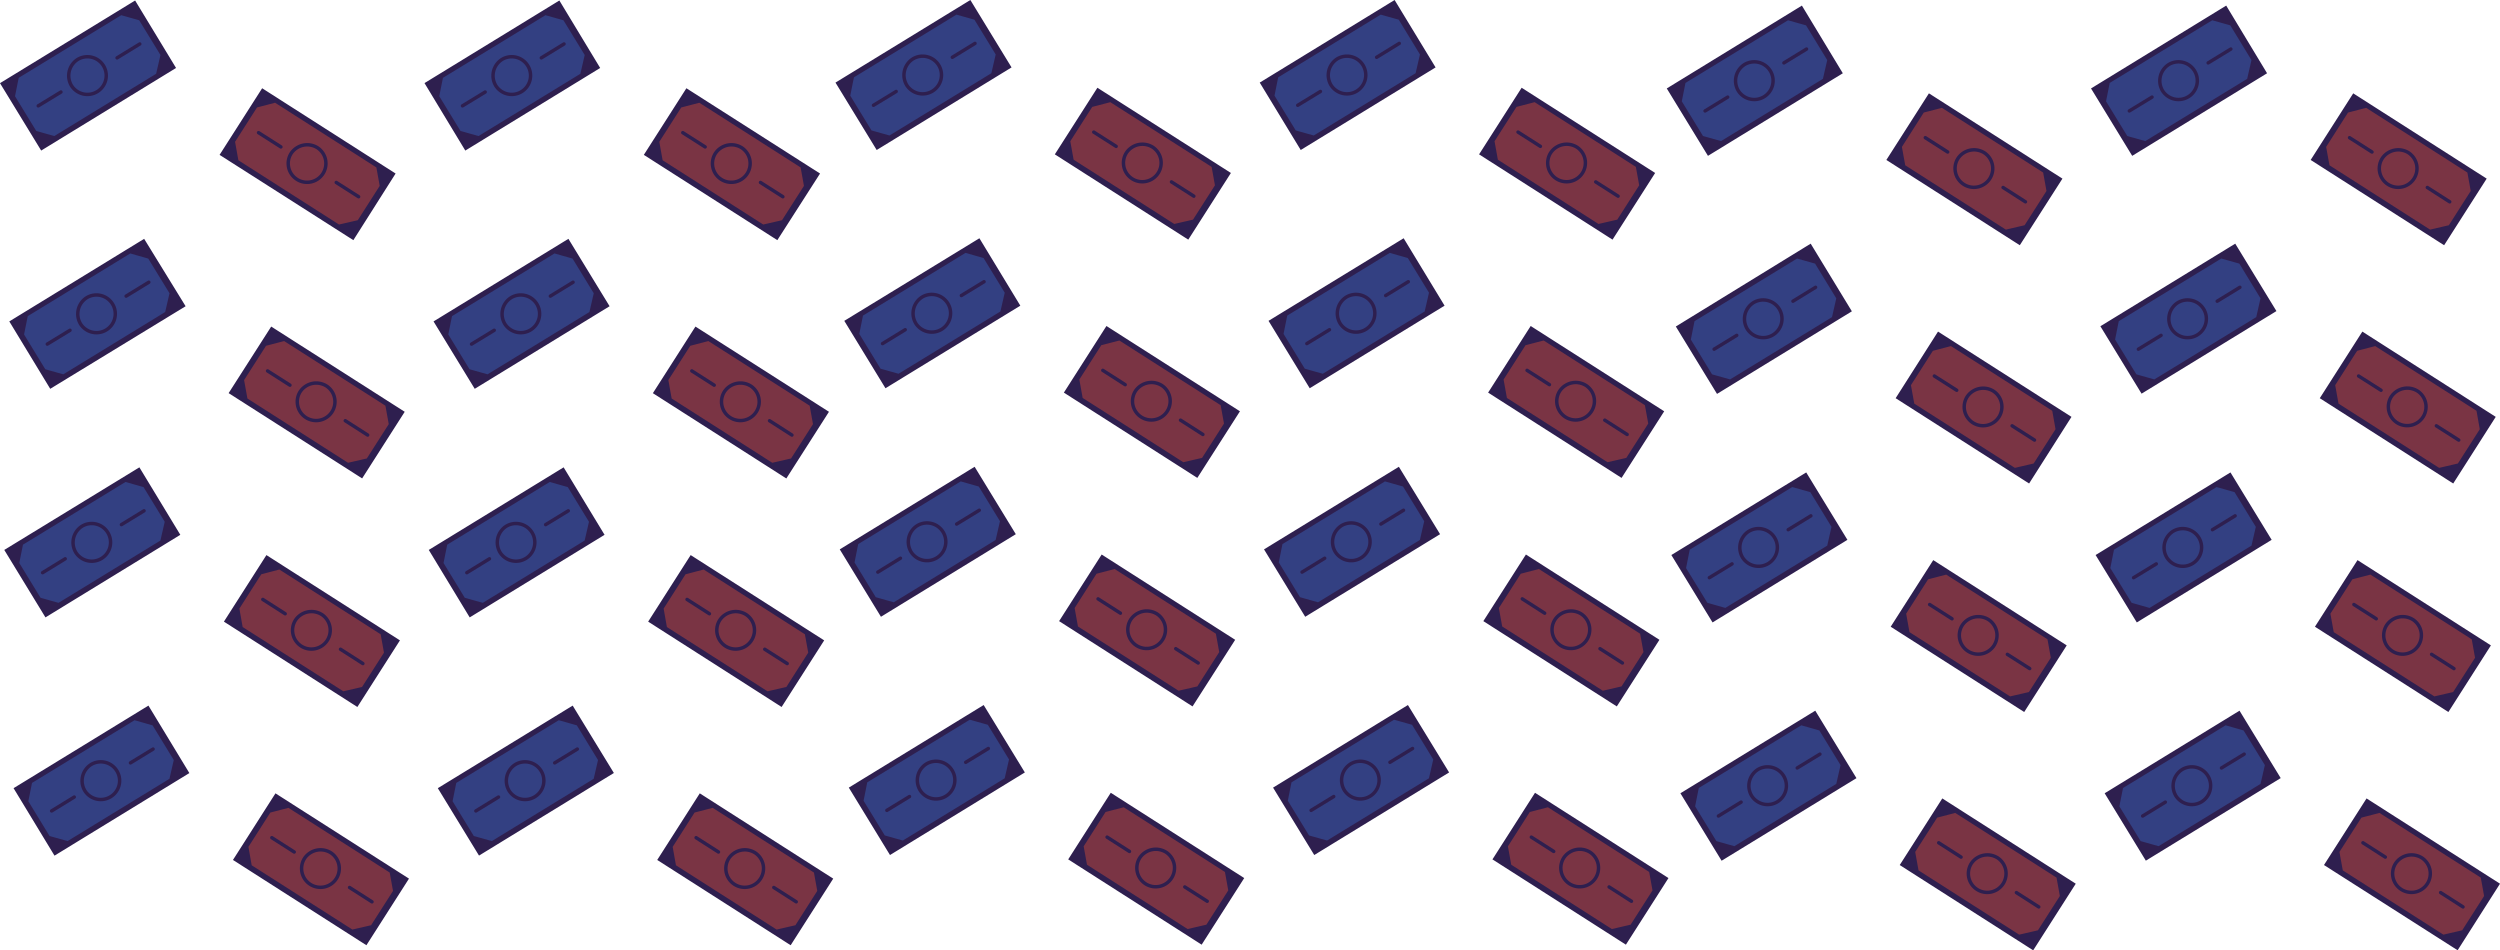 <svg id="Camada_1" data-name="Camada 1" xmlns="http://www.w3.org/2000/svg" viewBox="0 0 216.407 82.262"><title>Ativo 13</title><g id="Camada_2" data-name="Camada 2"><g id="fundo"><path d="M11.556,0.159L0.116,7.157l3.409,5.579L14.944,5.743ZM4.629,11.85L2.949,11.377,1.051,8.266,1.394,6.554l8.988-5.492,1.68,0.473L13.959,4.645,13.557,6.391Z" transform="translate(0.09 0.091)" style="fill:#2e1f4f;stroke:#2e1f4f;stroke-miterlimit:10;stroke-width:0.3px"/><polygon points="12.147 1.626 10.472 1.153 1.484 6.644 1.141 8.357 3.039 11.462 4.719 11.94 13.647 6.481 14.05 4.736 12.147 1.626" style="fill:#334082;stroke:#2e1f4f;stroke-miterlimit:10;stroke-width:0.3px"/><path d="M6.646,5.047a1.631,1.631,0,1,1-.544,2.284A1.669,1.669,0,0,1,6.646,5.047Z" transform="translate(0.09 0.091)" style="fill:none;stroke:#2e1f4f;stroke-linecap:round;stroke-linejoin:round;stroke-width:0.3px"/><line x1="5.274" y1="7.966" x2="3.311" y2="9.162" style="fill:none;stroke:#2e1f4f;stroke-linecap:round;stroke-linejoin:round;stroke-width:0.3px"/><line x1="12.098" y1="3.806" x2="10.135" y2="5.008" style="fill:none;stroke:#2e1f4f;stroke-linecap:round;stroke-linejoin:round;stroke-width:0.3px"/><path d="M33.947,14.976L22.648,7.755,19.125,13.269,30.451,20.49ZM20.408,13.889L20.12,12.154l1.963-3.067L23.768,8.647,32.626,14.313,32.936,16.031l-1.941,3.067L29.249,19.5Z" transform="translate(0.09 0.091)" style="fill:#2e1f4f;stroke:#2e1f4f;stroke-miterlimit:10;stroke-width:0.3px"/><polygon points="33.026 16.122 32.716 14.403 23.837 8.732 22.151 9.173 20.189 12.245 20.498 13.963 29.318 19.596 31.063 19.194 33.026 16.122" style="fill:#7a3444;stroke:#2e1f4f;stroke-miterlimit:10;stroke-width:0.3px"/><path d="M27.406,12.709a1.631,1.631,0,1,1-2.305.495A1.669,1.669,0,0,1,27.406,12.709Z" transform="translate(0.09 0.091)" style="fill:none;stroke:#2e1f4f;stroke-linecap:round;stroke-linejoin:round;stroke-width:0.3px"/><line x1="24.315" y1="12.718" x2="22.38" y2="11.484" style="fill:none;stroke:#2e1f4f;stroke-linecap:round;stroke-linejoin:round;stroke-width:0.3px"/><line x1="31.042" y1="17.03" x2="29.106" y2="15.795" style="fill:none;stroke:#2e1f4f;stroke-linecap:round;stroke-linejoin:round;stroke-width:0.3px"/><path d="M48.28,0.159L36.862,7.152l3.377,5.584L51.657,5.743Zm-6.954,11.69-1.631-.478L37.775,8.266l0.343-1.713,8.988-5.492,1.68,0.473L50.683,4.645,50.281,6.391Z" transform="translate(0.09 0.091)" style="fill:#2e1f4f;stroke:#2e1f4f;stroke-miterlimit:10;stroke-width:0.3px"/><polygon points="48.871 1.626 47.196 1.153 38.208 6.644 37.865 8.357 39.763 11.462 41.443 11.94 50.371 6.481 50.774 4.736 48.871 1.626" style="fill:#334082;stroke:#2e1f4f;stroke-miterlimit:10;stroke-width:0.3px"/><path d="M43.376,5.047a1.631,1.631,0,1,1-.544,2.284A1.669,1.669,0,0,1,43.376,5.047Z" transform="translate(0.09 0.091)" style="fill:none;stroke:#2e1f4f;stroke-linecap:round;stroke-linejoin:round;stroke-width:0.3px"/><line x1="41.998" y1="7.966" x2="40.035" y2="9.162" style="fill:none;stroke:#2e1f4f;stroke-linecap:round;stroke-linejoin:round;stroke-width:0.3px"/><line x1="48.822" y1="3.806" x2="46.859" y2="5.008" style="fill:none;stroke:#2e1f4f;stroke-linecap:round;stroke-linejoin:round;stroke-width:0.3px"/><path d="M70.688,14.976L59.372,7.755,55.849,13.269l11.304,7.221ZM57.149,13.889l-0.31-1.718,1.963-3.067,1.686-.44,8.879,5.671,0.31,1.718-1.963,3.067-1.745.402Z" transform="translate(0.09 0.091)" style="fill:#2e1f4f;stroke:#2e1f4f;stroke-miterlimit:10;stroke-width:0.3px"/><polygon points="69.75 16.122 69.44 14.403 60.561 8.732 58.875 9.173 56.913 12.245 57.222 13.963 66.042 19.596 67.787 19.194 69.75 16.122" style="fill:#7a3444;stroke:#2e1f4f;stroke-miterlimit:10;stroke-width:0.3px"/><path d="M64.13,12.709a1.631,1.631,0,1,1-2.305.495A1.669,1.669,0,0,1,64.13,12.709Z" transform="translate(0.09 0.091)" style="fill:none;stroke:#2e1f4f;stroke-linecap:round;stroke-linejoin:round;stroke-width:0.3px"/><line x1="61.039" y1="12.718" x2="59.104" y2="11.484" style="fill:none;stroke:#2e1f4f;stroke-linecap:round;stroke-linejoin:round;stroke-width:0.3px"/><line x1="67.766" y1="17.03" x2="65.83" y2="15.795" style="fill:none;stroke:#2e1f4f;stroke-linecap:round;stroke-linejoin:round;stroke-width:0.3px"/><path d="M83.857,0.116L72.438,7.108,75.848,12.687,87.266,5.695ZM76.93,11.801l-1.68-.473L73.352,8.217l0.343-1.713,8.988-5.492L84.363,1.486,86.26,4.596l-0.402,1.745Z" transform="translate(0.09 0.091)" style="fill:#2e1f4f;stroke:#2e1f4f;stroke-miterlimit:10;stroke-width:0.3px"/><polygon points="84.447 1.577 82.773 1.104 73.785 6.601 73.442 8.308 75.34 11.418 77.02 11.891 85.948 6.432 86.35 4.687 84.447 1.577" style="fill:#334082;stroke:#2e1f4f;stroke-miterlimit:10;stroke-width:0.3px"/><path d="M78.947,4.999a1.631,1.631,0,1,1-.544,2.284A1.669,1.669,0,0,1,78.947,4.999Z" transform="translate(0.09 0.091)" style="fill:none;stroke:#2e1f4f;stroke-linecap:round;stroke-linejoin:round;stroke-width:0.3px"/><line x1="77.575" y1="7.917" x2="75.612" y2="9.113" style="fill:none;stroke:#2e1f4f;stroke-linecap:round;stroke-linejoin:round;stroke-width:0.3px"/><line x1="84.398" y1="3.757" x2="82.436" y2="4.959" style="fill:none;stroke:#2e1f4f;stroke-linecap:round;stroke-linejoin:round;stroke-width:0.3px"/><path d="M106.253,14.927L94.949,7.712,91.426,13.225l11.299,7.221ZM92.714,13.84l-0.31-1.718,1.963-3.067,1.686-.44,8.89,5.649,0.31,1.718-1.979,3.05-1.745.402Z" transform="translate(0.09 0.091)" style="fill:#2e1f4f;stroke:#2e1f4f;stroke-miterlimit:10;stroke-width:0.3px"/><polygon points="105.327 16.073 105.017 14.355 96.138 8.683 94.452 9.124 92.489 12.196 92.799 13.914 101.619 19.547 103.364 19.145 105.327 16.073" style="fill:#7a3444;stroke:#2e1f4f;stroke-miterlimit:10;stroke-width:0.3px"/><path d="M99.707,12.66a1.631,1.631,0,1,1-2.305.495A1.669,1.669,0,0,1,99.707,12.66Z" transform="translate(0.09 0.091)" style="fill:none;stroke:#2e1f4f;stroke-linecap:round;stroke-linejoin:round;stroke-width:0.3px"/><line x1="96.616" y1="12.669" x2="94.68" y2="11.435" style="fill:none;stroke:#2e1f4f;stroke-linecap:round;stroke-linejoin:round;stroke-width:0.3px"/><line x1="103.342" y1="16.981" x2="101.407" y2="15.746" style="fill:none;stroke:#2e1f4f;stroke-linecap:round;stroke-linejoin:round;stroke-width:0.3px"/><path d="M120.581,0.116L109.162,7.108l3.393,5.579,11.418-6.992ZM113.643,11.801l-1.68-.473L110.065,8.217l0.343-1.713,8.999-5.492L121.087,1.486l1.898,3.11-0.402,1.745Z" transform="translate(0.09 0.091)" style="fill:#2e1f4f;stroke:#2e1f4f;stroke-miterlimit:10;stroke-width:0.3px"/><polygon points="121.177 1.577 119.497 1.104 110.509 6.601 110.166 8.308 112.064 11.418 113.744 11.891 122.672 6.432 123.074 4.687 121.177 1.577" style="fill:#334082;stroke:#2e1f4f;stroke-miterlimit:10;stroke-width:0.3px"/><path d="M115.676,4.999a1.631,1.631,0,1,1-.544,2.284A1.669,1.669,0,0,1,115.676,4.999Z" transform="translate(0.09 0.091)" style="fill:none;stroke:#2e1f4f;stroke-linecap:round;stroke-linejoin:round;stroke-width:0.3px"/><line x1="114.299" y1="7.917" x2="112.336" y2="9.113" style="fill:none;stroke:#2e1f4f;stroke-linecap:round;stroke-linejoin:round;stroke-width:0.3px"/><line x1="121.122" y1="3.757" x2="119.165" y2="4.959" style="fill:none;stroke:#2e1f4f;stroke-linecap:round;stroke-linejoin:round;stroke-width:0.3px"/><path d="M142.977,14.927l-11.304-7.215-3.523,5.513,11.299,7.221Zm-13.539-1.087-0.31-1.718,1.963-3.067,1.686-.44,8.879,5.671,0.31,1.718-1.968,3.029-1.745.402Z" transform="translate(0.09 0.091)" style="fill:#2e1f4f;stroke:#2e1f4f;stroke-miterlimit:10;stroke-width:0.3px"/><polygon points="142.051 16.073 141.741 14.355 132.867 8.683 131.176 9.124 129.213 12.196 129.523 13.914 138.343 19.547 140.088 19.145 142.051 16.073" style="fill:#7a3444;stroke:#2e1f4f;stroke-miterlimit:10;stroke-width:0.3px"/><path d="M136.431,12.66a1.631,1.631,0,1,1-2.305.495A1.669,1.669,0,0,1,136.431,12.66Z" transform="translate(0.09 0.091)" style="fill:none;stroke:#2e1f4f;stroke-linecap:round;stroke-linejoin:round;stroke-width:0.3px"/><line x1="133.34" y1="12.669" x2="131.405" y2="11.435" style="fill:none;stroke:#2e1f4f;stroke-linecap:round;stroke-linejoin:round;stroke-width:0.3px"/><line x1="140.066" y1="16.981" x2="138.131" y2="15.746" style="fill:none;stroke:#2e1f4f;stroke-linecap:round;stroke-linejoin:round;stroke-width:0.3px"/><path d="M155.837,0.6L144.397,7.614l3.409,5.579,11.418-6.992Zm-6.927,11.685-1.68-.473L145.332,8.701l0.343-1.713,8.988-5.492,1.68,0.473,1.887,3.11-0.402,1.745Z" transform="translate(0.09 0.091)" style="fill:#2e1f4f;stroke:#2e1f4f;stroke-miterlimit:10;stroke-width:0.3px"/><polygon points="156.433 2.066 154.753 1.593 145.765 7.085 145.422 8.798 147.32 11.902 149 12.375 157.928 6.922 158.33 5.176 156.433 2.066" style="fill:#334082;stroke:#2e1f4f;stroke-miterlimit:10;stroke-width:0.3px"/><path d="M150.932,5.488a1.631,1.631,0,1,1-.544,2.284A1.669,1.669,0,0,1,150.932,5.488Z" transform="translate(0.09 0.091)" style="fill:none;stroke:#2e1f4f;stroke-linecap:round;stroke-linejoin:round;stroke-width:0.3px"/><line x1="149.554" y1="8.406" x2="147.597" y2="9.602" style="fill:none;stroke:#2e1f4f;stroke-linecap:round;stroke-linejoin:round;stroke-width:0.3px"/><line x1="156.378" y1="4.246" x2="154.421" y2="5.443" style="fill:none;stroke:#2e1f4f;stroke-linecap:round;stroke-linejoin:round;stroke-width:0.3px"/><path d="M178.233,15.417L166.929,8.196l-3.523,5.513L174.704,20.93Zm-13.539-1.087-0.31-1.718,1.963-3.067,1.686-.44,8.879,5.671,0.31,1.718-1.963,3.067-1.745.402Z" transform="translate(0.09 0.091)" style="fill:#2e1f4f;stroke:#2e1f4f;stroke-miterlimit:10;stroke-width:0.3px"/><polygon points="177.307 16.562 176.997 14.844 168.123 9.173 166.432 9.613 164.475 12.685 164.785 14.398 173.604 20.037 175.349 19.629 177.307 16.562" style="fill:#7a3444;stroke:#2e1f4f;stroke-miterlimit:10;stroke-width:0.3px"/><path d="M171.692,13.144a1.631,1.631,0,1,1-2.305.495A1.669,1.669,0,0,1,171.692,13.144Z" transform="translate(0.09 0.091)" style="fill:none;stroke:#2e1f4f;stroke-linecap:round;stroke-linejoin:round;stroke-width:0.3px"/><line x1="168.596" y1="13.158" x2="166.66" y2="11.919" style="fill:none;stroke:#2e1f4f;stroke-linecap:round;stroke-linejoin:round;stroke-width:0.3px"/><line x1="175.328" y1="17.47" x2="173.392" y2="16.23" style="fill:none;stroke:#2e1f4f;stroke-linecap:round;stroke-linejoin:round;stroke-width:0.3px"/><path d="M192.566,0.6L181.121,7.614l3.409,5.579,11.418-6.992Zm-6.933,11.685-1.68-.473-1.898-3.11,0.343-1.713,8.999-5.486,1.68,0.473L194.975,5.086l-0.402,1.745Z" transform="translate(0.09 0.091)" style="fill:#2e1f4f;stroke:#2e1f4f;stroke-miterlimit:10;stroke-width:0.3px"/><polygon points="193.157 2.066 191.477 1.593 182.489 7.085 182.146 8.798 184.044 11.902 185.724 12.375 194.652 6.922 195.054 5.176 193.157 2.066" style="fill:#334082;stroke:#2e1f4f;stroke-miterlimit:10;stroke-width:0.3px"/><path d="M187.656,5.488a1.631,1.631,0,1,1-.544,2.284A1.669,1.669,0,0,1,187.656,5.488Z" transform="translate(0.09 0.091)" style="fill:none;stroke:#2e1f4f;stroke-linecap:round;stroke-linejoin:round;stroke-width:0.3px"/><line x1="186.284" y1="8.406" x2="184.321" y2="9.602" style="fill:none;stroke:#2e1f4f;stroke-linecap:round;stroke-linejoin:round;stroke-width:0.3px"/><line x1="193.108" y1="4.246" x2="191.145" y2="5.443" style="fill:none;stroke:#2e1f4f;stroke-linecap:round;stroke-linejoin:round;stroke-width:0.3px"/><path d="M214.957,15.417L203.658,8.196l-3.523,5.513L211.434,20.93Zm-13.539-1.087-0.31-1.718,1.963-3.067,1.686-.44,8.879,5.649,0.31,1.718-1.963,3.067-1.745.402Z" transform="translate(0.09 0.091)" style="fill:#2e1f4f;stroke:#2e1f4f;stroke-miterlimit:10;stroke-width:0.3px"/><polygon points="214.031 16.562 213.721 14.844 204.847 9.173 203.156 9.613 201.199 12.685 201.509 14.398 210.328 20.037 212.073 19.629 214.031 16.562" style="fill:#7a3444;stroke:#2e1f4f;stroke-miterlimit:10;stroke-width:0.3px"/><path d="M208.416,13.144a1.631,1.631,0,1,1-2.305.495A1.669,1.669,0,0,1,208.416,13.144Z" transform="translate(0.09 0.091)" style="fill:none;stroke:#2e1f4f;stroke-linecap:round;stroke-linejoin:round;stroke-width:0.3px"/><line x1="205.326" y1="13.158" x2="203.384" y2="11.919" style="fill:none;stroke:#2e1f4f;stroke-linecap:round;stroke-linejoin:round;stroke-width:0.3px"/><line x1="212.052" y1="17.47" x2="210.116" y2="16.23" style="fill:none;stroke:#2e1f4f;stroke-linecap:round;stroke-linejoin:round;stroke-width:0.3px"/><path d="M12.339,20.789L0.921,27.781l3.387,5.579,11.462-6.992ZM5.412,32.474l-1.68-.473L1.834,28.89l0.343-1.702,8.988-5.492,1.68,0.473,1.898,3.11-0.402,1.745Z" transform="translate(0.09 0.091)" style="fill:#2e1f4f;stroke:#2e1f4f;stroke-miterlimit:10;stroke-width:0.3px"/><polygon points="12.93 22.255 11.255 21.777 2.267 27.274 1.924 28.981 3.822 32.091 5.502 32.564 14.43 27.105 14.833 25.36 12.93 22.255" style="fill:#334082;stroke:#2e1f4f;stroke-miterlimit:10;stroke-width:0.3px"/><path d="M7.429,25.671a1.631,1.631,0,1,1-.544,2.284A1.669,1.669,0,0,1,7.429,25.671Z" transform="translate(0.09 0.091)" style="fill:none;stroke:#2e1f4f;stroke-linecap:round;stroke-linejoin:round;stroke-width:0.3px"/><line x1="6.057" y1="28.59" x2="4.094" y2="29.786" style="fill:none;stroke:#2e1f4f;stroke-linecap:round;stroke-linejoin:round;stroke-width:0.3px"/><line x1="12.881" y1="24.43" x2="10.918" y2="25.632" style="fill:none;stroke:#2e1f4f;stroke-linecap:round;stroke-linejoin:round;stroke-width:0.3px"/><path d="M34.736,35.6l-11.304-7.215L19.908,33.893l11.304,7.221ZM21.197,34.513l-0.31-1.718,1.952-3.083,1.686-.44L33.409,34.942l0.304,1.713L31.756,39.727l-1.745.402Z" transform="translate(0.09 0.091)" style="fill:#2e1f4f;stroke:#2e1f4f;stroke-miterlimit:10;stroke-width:0.3px"/><polygon points="33.809 36.746 33.499 35.027 24.62 29.362 22.934 29.802 20.971 32.869 21.281 34.587 30.101 40.22 31.846 39.818 33.809 36.746" style="fill:#7a3444;stroke:#2e1f4f;stroke-miterlimit:10;stroke-width:0.3px"/><path d="M28.189,33.333a1.631,1.631,0,1,1-2.305.495A1.669,1.669,0,0,1,28.189,33.333Z" transform="translate(0.09 0.091)" style="fill:none;stroke:#2e1f4f;stroke-linecap:round;stroke-linejoin:round;stroke-width:0.3px"/><line x1="25.098" y1="33.342" x2="23.163" y2="32.108" style="fill:none;stroke:#2e1f4f;stroke-linecap:round;stroke-linejoin:round;stroke-width:0.3px"/><line x1="31.824" y1="37.659" x2="29.889" y2="36.419" style="fill:none;stroke:#2e1f4f;stroke-linecap:round;stroke-linejoin:round;stroke-width:0.3px"/><path d="M49.063,20.789L37.645,27.781l3.409,5.579L52.472,26.367ZM42.136,32.474l-1.68-.473-1.898-3.11,0.343-1.702,8.988-5.492,1.68,0.473,1.898,3.11-0.402,1.745Z" transform="translate(0.09 0.091)" style="fill:#2e1f4f;stroke:#2e1f4f;stroke-miterlimit:10;stroke-width:0.3px"/><polygon points="49.659 22.255 47.979 21.777 38.991 27.274 38.648 28.981 40.546 32.091 42.226 32.564 51.154 27.105 51.557 25.36 49.659 22.255" style="fill:#334082;stroke:#2e1f4f;stroke-miterlimit:10;stroke-width:0.3px"/><path d="M44.159,25.671a1.631,1.631,0,1,1-.544,2.284A1.669,1.669,0,0,1,44.159,25.671Z" transform="translate(0.09 0.091)" style="fill:none;stroke:#2e1f4f;stroke-linecap:round;stroke-linejoin:round;stroke-width:0.3px"/><line x1="42.781" y1="28.59" x2="40.818" y2="29.786" style="fill:none;stroke:#2e1f4f;stroke-linecap:round;stroke-linejoin:round;stroke-width:0.3px"/><line x1="49.605" y1="24.43" x2="47.642" y2="25.632" style="fill:none;stroke:#2e1f4f;stroke-linecap:round;stroke-linejoin:round;stroke-width:0.3px"/><path d="M71.46,35.6l-11.304-7.215L56.632,33.898,67.931,41.119ZM57.921,34.513l-0.31-1.718,1.963-3.067,1.686-.44,8.885,5.655,0.31,1.718L68.491,39.727l-1.745.402Z" transform="translate(0.09 0.091)" style="fill:#2e1f4f;stroke:#2e1f4f;stroke-miterlimit:10;stroke-width:0.3px"/><polygon points="70.533 36.746 70.223 35.027 61.344 29.362 59.658 29.802 57.696 32.869 58.005 34.587 66.825 40.22 68.57 39.818 70.533 36.746" style="fill:#7a3444;stroke:#2e1f4f;stroke-miterlimit:10;stroke-width:0.3px"/><path d="M64.913,33.333a1.631,1.631,0,1,1-2.305.495A1.669,1.669,0,0,1,64.913,33.333Z" transform="translate(0.09 0.091)" style="fill:none;stroke:#2e1f4f;stroke-linecap:round;stroke-linejoin:round;stroke-width:0.3px"/><line x1="61.822" y1="33.342" x2="59.887" y2="32.108" style="fill:none;stroke:#2e1f4f;stroke-linecap:round;stroke-linejoin:round;stroke-width:0.3px"/><line x1="68.549" y1="37.659" x2="66.613" y2="36.419" style="fill:none;stroke:#2e1f4f;stroke-linecap:round;stroke-linejoin:round;stroke-width:0.3px"/><path d="M84.64,20.74L73.2,27.732l3.409,5.579,11.418-6.992ZM77.713,32.425l-1.68-.473-1.898-3.132,0.359-1.686,8.988-5.492,1.68,0.473,1.898,3.11-0.402,1.745Z" transform="translate(0.09 0.091)" style="fill:#2e1f4f;stroke:#2e1f4f;stroke-miterlimit:10;stroke-width:0.3px"/><polygon points="85.236 22.206 83.556 21.728 74.568 27.225 74.225 28.932 76.123 32.042 77.803 32.515 86.731 27.056 87.133 25.311 85.236 22.206" style="fill:#334082;stroke:#2e1f4f;stroke-miterlimit:10;stroke-width:0.3px"/><path d="M79.735,25.622a1.631,1.631,0,1,1-.544,2.284A1.669,1.669,0,0,1,79.735,25.622Z" transform="translate(0.09 0.091)" style="fill:none;stroke:#2e1f4f;stroke-linecap:round;stroke-linejoin:round;stroke-width:0.3px"/><line x1="78.358" y1="28.541" x2="76.395" y2="29.742" style="fill:none;stroke:#2e1f4f;stroke-linecap:round;stroke-linejoin:round;stroke-width:0.3px"/><line x1="85.181" y1="24.386" x2="83.219" y2="25.583" style="fill:none;stroke:#2e1f4f;stroke-linecap:round;stroke-linejoin:round;stroke-width:0.3px"/><path d="M107.036,35.557L95.732,28.336l-3.523,5.513L103.508,41.07ZM93.497,34.469l-0.31-1.718,1.968-3.088,1.686-.44,8.879,5.671,0.31,1.718-1.974,3.083-1.745.402Z" transform="translate(0.09 0.091)" style="fill:#2e1f4f;stroke:#2e1f4f;stroke-miterlimit:10;stroke-width:0.3px"/><polygon points="106.11 36.697 105.8 34.984 96.921 29.313 95.235 29.753 93.272 32.82 93.582 34.538 102.402 40.171 104.147 39.769 106.11 36.697" style="fill:#7a3444;stroke:#2e1f4f;stroke-miterlimit:10;stroke-width:0.3px"/><path d="M100.49,33.284a1.631,1.631,0,1,1-2.305.495A1.669,1.669,0,0,1,100.49,33.284Z" transform="translate(0.09 0.091)" style="fill:none;stroke:#2e1f4f;stroke-linecap:round;stroke-linejoin:round;stroke-width:0.3px"/><line x1="97.399" y1="33.298" x2="95.463" y2="32.059" style="fill:none;stroke:#2e1f4f;stroke-linecap:round;stroke-linejoin:round;stroke-width:0.3px"/><line x1="104.125" y1="37.61" x2="102.19" y2="36.37" style="fill:none;stroke:#2e1f4f;stroke-linecap:round;stroke-linejoin:round;stroke-width:0.3px"/><path d="M121.364,20.74l-11.44,6.992,3.409,5.579,11.418-6.992Zm-6.927,11.685-1.68-.473-1.898-3.132,0.343-1.713,8.966-5.47,1.68,0.473,1.898,3.11-0.402,1.745Z" transform="translate(0.09 0.091)" style="fill:#2e1f4f;stroke:#2e1f4f;stroke-miterlimit:10;stroke-width:0.3px"/><polygon points="121.96 22.206 120.28 21.728 111.292 27.225 110.949 28.932 112.847 32.042 114.527 32.515 123.455 27.056 123.857 25.311 121.96 22.206" style="fill:#334082;stroke:#2e1f4f;stroke-miterlimit:10;stroke-width:0.3px"/><path d="M116.459,25.622a1.631,1.631,0,1,1-.544,2.284A1.669,1.669,0,0,1,116.459,25.622Z" transform="translate(0.09 0.091)" style="fill:none;stroke:#2e1f4f;stroke-linecap:round;stroke-linejoin:round;stroke-width:0.3px"/><line x1="115.082" y1="28.541" x2="113.124" y2="29.742" style="fill:none;stroke:#2e1f4f;stroke-linecap:round;stroke-linejoin:round;stroke-width:0.3px"/><line x1="121.905" y1="24.386" x2="119.948" y2="25.583" style="fill:none;stroke:#2e1f4f;stroke-linecap:round;stroke-linejoin:round;stroke-width:0.3px"/><path d="M143.76,35.557l-11.304-7.221-3.523,5.513L140.232,41.07Zm-13.539-1.087-0.31-1.718,1.963-3.067,1.686-.44,8.901,5.649,0.31,1.718-1.99,3.083-1.745.402Z" transform="translate(0.09 0.091)" style="fill:#2e1f4f;stroke:#2e1f4f;stroke-miterlimit:10;stroke-width:0.3px"/><polygon points="142.834 36.697 142.524 34.984 133.65 29.313 131.959 29.753 129.996 32.82 130.306 34.538 139.126 40.171 140.871 39.769 142.834 36.697" style="fill:#7a3444;stroke:#2e1f4f;stroke-miterlimit:10;stroke-width:0.3px"/><path d="M137.214,33.284a1.631,1.631,0,1,1-2.305.495A1.669,1.669,0,0,1,137.214,33.284Z" transform="translate(0.09 0.091)" style="fill:none;stroke:#2e1f4f;stroke-linecap:round;stroke-linejoin:round;stroke-width:0.3px"/><line x1="134.123" y1="33.298" x2="132.187" y2="32.059" style="fill:none;stroke:#2e1f4f;stroke-linecap:round;stroke-linejoin:round;stroke-width:0.3px"/><line x1="140.849" y1="37.61" x2="138.914" y2="36.37" style="fill:none;stroke:#2e1f4f;stroke-linecap:round;stroke-linejoin:round;stroke-width:0.3px"/><path d="M156.598,21.207l-11.418,7.014,3.409,5.579,11.418-6.992ZM149.693,32.914l-1.68-.473-1.898-3.11,0.343-1.713,8.988-5.492,1.68,0.473,1.898,3.11-0.402,1.745Z" transform="translate(0.09 0.091)" style="fill:#2e1f4f;stroke:#2e1f4f;stroke-miterlimit:10;stroke-width:0.3px"/><polygon points="157.216 22.69 155.536 22.217 146.548 27.709 146.205 29.421 148.103 32.532 149.783 33.005 158.716 27.546 159.113 25.8 157.216 22.69" style="fill:#334082;stroke:#2e1f4f;stroke-miterlimit:10;stroke-width:0.3px"/><path d="M151.704,26.101a1.631,1.631,0,1,1-.544,2.284A1.669,1.669,0,0,1,151.704,26.101Z" transform="translate(0.09 0.091)" style="fill:none;stroke:#2e1f4f;stroke-linecap:round;stroke-linejoin:round;stroke-width:0.3px"/><line x1="150.337" y1="29.03" x2="148.38" y2="30.226" style="fill:none;stroke:#2e1f4f;stroke-linecap:round;stroke-linejoin:round;stroke-width:0.3px"/><line x1="157.161" y1="24.87" x2="155.204" y2="26.072" style="fill:none;stroke:#2e1f4f;stroke-linecap:round;stroke-linejoin:round;stroke-width:0.3px"/><path d="M179.016,36.04l-11.299-7.221-3.507,5.513L175.509,41.554ZM165.477,34.953l-0.31-1.718,1.963-3.067,1.686-.44,8.879,5.671,0.31,1.718-1.963,3.067-1.745.402Z" transform="translate(0.09 0.091)" style="fill:#2e1f4f;stroke:#2e1f4f;stroke-miterlimit:10;stroke-width:0.3px"/><polygon points="178.09 37.186 177.785 35.468 168.906 29.797 167.22 30.237 165.258 33.309 165.568 35.027 174.387 40.661 176.132 40.253 178.09 37.186" style="fill:#7a3444;stroke:#2e1f4f;stroke-miterlimit:10;stroke-width:0.3px"/><path d="M172.475,33.773a1.631,1.631,0,1,1-2.284.484A1.669,1.669,0,0,1,172.475,33.773Z" transform="translate(0.09 0.091)" style="fill:none;stroke:#2e1f4f;stroke-linecap:round;stroke-linejoin:round;stroke-width:0.3px"/><line x1="169.379" y1="33.782" x2="167.443" y2="32.548" style="fill:none;stroke:#2e1f4f;stroke-linecap:round;stroke-linejoin:round;stroke-width:0.3px"/><line x1="176.111" y1="38.094" x2="174.175" y2="36.86" style="fill:none;stroke:#2e1f4f;stroke-linecap:round;stroke-linejoin:round;stroke-width:0.3px"/><path d="M193.349,21.207l-11.418,6.992L185.34,33.779l11.418-6.992ZM186.417,32.914l-1.68-.473-1.898-3.11,0.343-1.713,8.988-5.492,1.68,0.473,1.898,3.11-0.402,1.745Z" transform="translate(0.09 0.091)" style="fill:#2e1f4f;stroke:#2e1f4f;stroke-miterlimit:10;stroke-width:0.3px"/><polygon points="193.94 22.69 192.26 22.217 183.272 27.709 182.929 29.421 184.832 32.532 186.507 33.005 195.44 27.546 195.837 25.8 193.94 22.69" style="fill:#334082;stroke:#2e1f4f;stroke-miterlimit:10;stroke-width:0.3px"/><path d="M188.439,26.101a1.631,1.631,0,1,1-.544,2.284A1.669,1.669,0,0,1,188.439,26.101Z" transform="translate(0.09 0.091)" style="fill:none;stroke:#2e1f4f;stroke-linecap:round;stroke-linejoin:round;stroke-width:0.3px"/><line x1="187.067" y1="29.03" x2="185.104" y2="30.226" style="fill:none;stroke:#2e1f4f;stroke-linecap:round;stroke-linejoin:round;stroke-width:0.3px"/><line x1="193.891" y1="24.87" x2="191.928" y2="26.072" style="fill:none;stroke:#2e1f4f;stroke-linecap:round;stroke-linejoin:round;stroke-width:0.3px"/><path d="M215.74,36.04L204.447,28.82l-3.523,5.513L212.222,41.554ZM202.201,34.953l-0.31-1.718,1.963-3.067,1.686-.44,8.879,5.671,0.31,1.718-1.963,3.067-1.745.402Z" transform="translate(0.09 0.091)" style="fill:#2e1f4f;stroke:#2e1f4f;stroke-miterlimit:10;stroke-width:0.3px"/><polygon points="214.814 37.186 214.509 35.468 205.63 29.797 203.944 30.237 201.982 33.309 202.292 35.027 211.111 40.661 212.856 40.253 214.814 37.186" style="fill:#7a3444;stroke:#2e1f4f;stroke-miterlimit:10;stroke-width:0.3px"/><path d="M209.199,33.773a1.631,1.631,0,1,1-2.305.495A1.669,1.669,0,0,1,209.199,33.773Z" transform="translate(0.09 0.091)" style="fill:none;stroke:#2e1f4f;stroke-linecap:round;stroke-linejoin:round;stroke-width:0.3px"/><line x1="206.109" y1="33.782" x2="204.167" y2="32.548" style="fill:none;stroke:#2e1f4f;stroke-linecap:round;stroke-linejoin:round;stroke-width:0.3px"/><line x1="212.835" y1="38.094" x2="210.899" y2="36.86" style="fill:none;stroke:#2e1f4f;stroke-linecap:round;stroke-linejoin:round;stroke-width:0.3px"/><path d="M11.926,40.57L0.486,47.562,3.895,53.146,15.313,46.154ZM4.999,52.255l-1.68-.473L1.421,48.671l0.343-1.713,8.988-5.492L12.432,41.94l1.898,3.11-0.402,1.745Z" transform="translate(0.09 0.091)" style="fill:#2e1f4f;stroke:#2e1f4f;stroke-miterlimit:10;stroke-width:0.3px"/><polygon points="12.522 42.036 10.842 41.558 1.854 47.055 1.511 48.762 3.409 51.872 5.089 52.345 14.017 46.886 14.419 45.141 12.522 42.036" style="fill:#334082;stroke:#2e1f4f;stroke-miterlimit:10;stroke-width:0.3px"/><path d="M7.021,45.453a1.631,1.631,0,1,1-.544,2.284A1.669,1.669,0,0,1,7.021,45.453Z" transform="translate(0.09 0.091)" style="fill:none;stroke:#2e1f4f;stroke-linecap:round;stroke-linejoin:round;stroke-width:0.3px"/><line x1="5.644" y1="48.371" x2="3.686" y2="49.572" style="fill:none;stroke:#2e1f4f;stroke-linecap:round;stroke-linejoin:round;stroke-width:0.3px"/><line x1="12.467" y1="44.217" x2="10.51" y2="45.413" style="fill:none;stroke:#2e1f4f;stroke-linecap:round;stroke-linejoin:round;stroke-width:0.3px"/><path d="M34.322,55.387L23.018,48.166l-3.518,5.508L30.799,60.9ZM20.783,54.299L20.473,52.581l1.957-3.099,1.686-.44,8.879,5.671,0.31,1.718L31.343,59.497l-1.745.402Z" transform="translate(0.09 0.091)" style="fill:#2e1f4f;stroke:#2e1f4f;stroke-miterlimit:10;stroke-width:0.3px"/><polygon points="33.396 56.527 33.086 54.814 24.207 49.137 22.521 49.583 20.564 52.65 20.868 54.368 29.693 60.001 31.433 59.599 33.396 56.527" style="fill:#7a3444;stroke:#2e1f4f;stroke-miterlimit:10;stroke-width:0.3px"/><path d="M27.781,53.114a1.631,1.631,0,1,1-2.305.495A1.669,1.669,0,0,1,27.781,53.114Z" transform="translate(0.09 0.091)" style="fill:none;stroke:#2e1f4f;stroke-linecap:round;stroke-linejoin:round;stroke-width:0.3px"/><line x1="24.685" y1="53.128" x2="22.75" y2="51.889" style="fill:none;stroke:#2e1f4f;stroke-linecap:round;stroke-linejoin:round;stroke-width:0.3px"/><line x1="31.411" y1="57.44" x2="29.476" y2="56.201" style="fill:none;stroke:#2e1f4f;stroke-linecap:round;stroke-linejoin:round;stroke-width:0.3px"/><path d="M48.65,40.57L37.231,47.562l3.387,5.584L52.037,46.154ZM41.723,52.255l-1.68-.473-1.898-3.11,0.343-1.713,8.988-5.492L49.156,41.94l1.898,3.11-0.402,1.745Z" transform="translate(0.09 0.091)" style="fill:#2e1f4f;stroke:#2e1f4f;stroke-miterlimit:10;stroke-width:0.3px"/><polygon points="49.246 42.036 47.566 41.558 38.578 47.055 38.235 48.762 40.133 51.872 41.813 52.345 50.741 46.886 51.143 45.141 49.246 42.036" style="fill:#334082;stroke:#2e1f4f;stroke-miterlimit:10;stroke-width:0.3px"/><path d="M43.745,45.453a1.631,1.631,0,1,1-.544,2.284A1.669,1.669,0,0,1,43.745,45.453Z" transform="translate(0.09 0.091)" style="fill:none;stroke:#2e1f4f;stroke-linecap:round;stroke-linejoin:round;stroke-width:0.3px"/><line x1="42.368" y1="48.371" x2="40.41" y2="49.572" style="fill:none;stroke:#2e1f4f;stroke-linecap:round;stroke-linejoin:round;stroke-width:0.3px"/><line x1="49.191" y1="44.217" x2="47.234" y2="45.413" style="fill:none;stroke:#2e1f4f;stroke-linecap:round;stroke-linejoin:round;stroke-width:0.3px"/><path d="M71.046,55.387l-11.304-7.221-3.518,5.508L67.523,60.9ZM57.507,54.299L57.197,52.581l1.957-3.099,1.686-.44,8.879,5.671,0.31,1.718L68.067,59.497l-1.745.402Z" transform="translate(0.09 0.091)" style="fill:#2e1f4f;stroke:#2e1f4f;stroke-miterlimit:10;stroke-width:0.3px"/><polygon points="70.12 56.527 69.81 54.814 60.936 49.137 59.245 49.583 57.288 52.65 57.592 54.368 66.412 60.001 68.162 59.599 70.12 56.527" style="fill:#7a3444;stroke:#2e1f4f;stroke-miterlimit:10;stroke-width:0.3px"/><path d="M64.505,53.114a1.631,1.631,0,1,1-2.305.495A1.669,1.669,0,0,1,64.505,53.114Z" transform="translate(0.09 0.091)" style="fill:none;stroke:#2e1f4f;stroke-linecap:round;stroke-linejoin:round;stroke-width:0.3px"/><line x1="61.409" y1="53.128" x2="59.474" y2="51.889" style="fill:none;stroke:#2e1f4f;stroke-linecap:round;stroke-linejoin:round;stroke-width:0.3px"/><line x1="68.141" y1="57.44" x2="66.2" y2="56.201" style="fill:none;stroke:#2e1f4f;stroke-linecap:round;stroke-linejoin:round;stroke-width:0.3px"/><path d="M84.227,40.521L72.808,47.513l3.409,5.579,11.418-6.992ZM77.299,52.2l-1.68-.473-1.898-3.11,0.343-1.713,8.988-5.492,1.68,0.473,1.898,3.11L86.228,46.763Z" transform="translate(0.09 0.091)" style="fill:#2e1f4f;stroke:#2e1f4f;stroke-miterlimit:10;stroke-width:0.3px"/><polygon points="84.823 41.987 83.142 41.509 74.154 47.006 73.812 48.713 75.71 51.823 77.39 52.297 86.318 46.837 86.72 45.092 84.823 41.987" style="fill:#334082;stroke:#2e1f4f;stroke-miterlimit:10;stroke-width:0.3px"/><path d="M79.322,45.404a1.631,1.631,0,1,1-.544,2.284A1.669,1.669,0,0,1,79.322,45.404Z" transform="translate(0.09 0.091)" style="fill:none;stroke:#2e1f4f;stroke-linecap:round;stroke-linejoin:round;stroke-width:0.3px"/><line x1="77.944" y1="48.322" x2="75.987" y2="49.523" style="fill:none;stroke:#2e1f4f;stroke-linecap:round;stroke-linejoin:round;stroke-width:0.3px"/><line x1="84.768" y1="44.168" x2="82.811" y2="45.364" style="fill:none;stroke:#2e1f4f;stroke-linecap:round;stroke-linejoin:round;stroke-width:0.3px"/><path d="M106.623,55.338L95.319,48.117l-3.523,5.513L103.094,60.851ZM93.084,54.25L92.774,52.532l1.963-3.067,1.686-.44,8.879,5.671,0.31,1.718L103.649,59.481l-1.745.402Z" transform="translate(0.09 0.091)" style="fill:#2e1f4f;stroke:#2e1f4f;stroke-miterlimit:10;stroke-width:0.3px"/><polygon points="105.697 56.478 105.387 54.765 96.513 49.094 94.822 49.534 92.864 52.601 93.174 54.319 101.994 59.952 103.739 59.55 105.697 56.478" style="fill:#7a3444;stroke:#2e1f4f;stroke-miterlimit:10;stroke-width:0.3px"/><path d="M100.082,53.065a1.631,1.631,0,1,1-2.305.495A1.669,1.669,0,0,1,100.082,53.065Z" transform="translate(0.09 0.091)" style="fill:none;stroke:#2e1f4f;stroke-linecap:round;stroke-linejoin:round;stroke-width:0.3px"/><line x1="96.986" y1="53.079" x2="95.05" y2="51.84" style="fill:none;stroke:#2e1f4f;stroke-linecap:round;stroke-linejoin:round;stroke-width:0.3px"/><line x1="103.717" y1="57.391" x2="101.776" y2="56.152" style="fill:none;stroke:#2e1f4f;stroke-linecap:round;stroke-linejoin:round;stroke-width:0.3px"/><path d="M120.951,40.521l-11.418,6.992,3.409,5.579,11.418-6.992Zm-6.927,11.679-1.68-.473-1.898-3.11,0.343-1.713,8.988-5.492,1.68,0.473,1.898,3.11L122.952,46.763Z" transform="translate(0.09 0.091)" style="fill:#2e1f4f;stroke:#2e1f4f;stroke-miterlimit:10;stroke-width:0.3px"/><polygon points="121.547 41.987 119.866 41.509 110.878 47.006 110.536 48.713 112.434 51.823 114.114 52.297 123.042 46.837 123.444 45.092 121.547 41.987" style="fill:#334082;stroke:#2e1f4f;stroke-miterlimit:10;stroke-width:0.3px"/><path d="M116.046,45.404a1.631,1.631,0,1,1-.544,2.284A1.669,1.669,0,0,1,116.046,45.404Z" transform="translate(0.09 0.091)" style="fill:none;stroke:#2e1f4f;stroke-linecap:round;stroke-linejoin:round;stroke-width:0.3px"/><line x1="114.668" y1="48.322" x2="112.711" y2="49.523" style="fill:none;stroke:#2e1f4f;stroke-linecap:round;stroke-linejoin:round;stroke-width:0.3px"/><line x1="121.492" y1="44.168" x2="119.535" y2="45.364" style="fill:none;stroke:#2e1f4f;stroke-linecap:round;stroke-linejoin:round;stroke-width:0.3px"/><path d="M143.347,55.338l-11.304-7.221-3.523,5.513,11.299,7.221Zm-13.539-1.087L129.498,52.532l1.963-3.067,1.686-.44,8.879,5.671,0.31,1.718L140.373,59.481l-1.745.402Z" transform="translate(0.09 0.091)" style="fill:#2e1f4f;stroke:#2e1f4f;stroke-miterlimit:10;stroke-width:0.3px"/><polygon points="142.421 56.478 142.111 54.765 133.237 49.094 131.546 49.534 129.588 52.601 129.898 54.319 138.718 59.952 140.458 59.55 142.421 56.478" style="fill:#7a3444;stroke:#2e1f4f;stroke-miterlimit:10;stroke-width:0.3px"/><path d="M136.806,53.065a1.631,1.631,0,1,1-2.305.495A1.669,1.669,0,0,1,136.806,53.065Z" transform="translate(0.09 0.091)" style="fill:none;stroke:#2e1f4f;stroke-linecap:round;stroke-linejoin:round;stroke-width:0.3px"/><line x1="133.71" y1="53.079" x2="131.774" y2="51.84" style="fill:none;stroke:#2e1f4f;stroke-linecap:round;stroke-linejoin:round;stroke-width:0.3px"/><line x1="140.441" y1="57.391" x2="138.5" y2="56.152" style="fill:none;stroke:#2e1f4f;stroke-linecap:round;stroke-linejoin:round;stroke-width:0.3px"/><path d="M156.212,41.01L144.793,48.003l3.409,5.579L159.621,46.589Zm-6.933,11.685-1.675-.495-1.881-3.088,0.343-1.713,8.988-5.492,1.68,0.473,1.898,3.11-0.402,1.745Z" transform="translate(0.09 0.091)" style="fill:#2e1f4f;stroke:#2e1f4f;stroke-miterlimit:10;stroke-width:0.3px"/><polygon points="156.802 42.471 155.122 41.998 146.134 47.49 145.792 49.203 147.695 52.307 149.37 52.786 158.303 47.327 158.7 45.581 156.802 42.471" style="fill:#334082;stroke:#2e1f4f;stroke-miterlimit:10;stroke-width:0.3px"/><path d="M151.302,45.893a1.631,1.631,0,1,1-.544,2.284A1.669,1.669,0,0,1,151.302,45.893Z" transform="translate(0.09 0.091)" style="fill:none;stroke:#2e1f4f;stroke-linecap:round;stroke-linejoin:round;stroke-width:0.3px"/><line x1="149.93" y1="48.811" x2="147.967" y2="50.007" style="fill:none;stroke:#2e1f4f;stroke-linecap:round;stroke-linejoin:round;stroke-width:0.3px"/><line x1="156.754" y1="44.652" x2="154.791" y2="45.853" style="fill:none;stroke:#2e1f4f;stroke-linecap:round;stroke-linejoin:round;stroke-width:0.3px"/><path d="M178.603,55.822l-11.299-7.221L163.781,54.114l11.304,7.221ZM165.064,54.734l-0.31-1.735L166.717,49.933l1.686-.44L177.26,55.158,177.57,56.876l-1.941,3.072-1.745.402Z" transform="translate(0.09 0.091)" style="fill:#2e1f4f;stroke:#2e1f4f;stroke-miterlimit:10;stroke-width:0.3px"/><polygon points="177.682 56.967 177.372 55.249 168.493 49.578 166.807 50.018 164.844 53.09 165.154 54.809 173.974 60.442 175.719 60.039 177.682 56.967" style="fill:#7a3444;stroke:#2e1f4f;stroke-miterlimit:10;stroke-width:0.3px"/><path d="M172.062,53.554a1.631,1.631,0,1,1-2.305.495A1.669,1.669,0,0,1,172.062,53.554Z" transform="translate(0.09 0.091)" style="fill:none;stroke:#2e1f4f;stroke-linecap:round;stroke-linejoin:round;stroke-width:0.3px"/><line x1="168.971" y1="53.563" x2="167.036" y2="52.329" style="fill:none;stroke:#2e1f4f;stroke-linecap:round;stroke-linejoin:round;stroke-width:0.3px"/><line x1="175.697" y1="57.875" x2="173.762" y2="56.641" style="fill:none;stroke:#2e1f4f;stroke-linecap:round;stroke-linejoin:round;stroke-width:0.3px"/><path d="M192.936,41.01L181.518,48.003l3.409,5.579L196.345,46.589Zm-6.933,11.685-1.675-.495L182.431,49.09l0.343-1.713,8.988-5.492,1.68,0.473,1.898,3.11-0.402,1.745Z" transform="translate(0.09 0.091)" style="fill:#2e1f4f;stroke:#2e1f4f;stroke-miterlimit:10;stroke-width:0.3px"/><polygon points="193.526 42.471 191.852 41.998 182.858 47.49 182.516 49.203 184.419 52.307 186.094 52.786 195.027 47.327 195.43 45.581 193.526 42.471" style="fill:#334082;stroke:#2e1f4f;stroke-miterlimit:10;stroke-width:0.3px"/><path d="M188.026,45.893a1.631,1.631,0,1,1-.544,2.284A1.669,1.669,0,0,1,188.026,45.893Z" transform="translate(0.09 0.091)" style="fill:none;stroke:#2e1f4f;stroke-linecap:round;stroke-linejoin:round;stroke-width:0.3px"/><line x1="186.654" y1="48.811" x2="184.691" y2="50.007" style="fill:none;stroke:#2e1f4f;stroke-linecap:round;stroke-linejoin:round;stroke-width:0.3px"/><line x1="193.478" y1="44.652" x2="191.515" y2="45.853" style="fill:none;stroke:#2e1f4f;stroke-linecap:round;stroke-linejoin:round;stroke-width:0.3px"/><path d="M215.322,55.822l-11.293-7.221L200.505,54.114l11.299,7.221Zm-13.539-1.087L201.473,53.016l1.963-3.067,1.686-.44L214,55.18l0.31,1.718-1.963,3.067-1.745.402Z" transform="translate(0.09 0.091)" style="fill:#2e1f4f;stroke:#2e1f4f;stroke-miterlimit:10;stroke-width:0.3px"/><polygon points="214.406 56.967 214.096 55.249 205.217 49.578 203.531 50.018 201.568 53.09 201.878 54.809 210.698 60.442 212.443 60.039 214.406 56.967" style="fill:#7a3444;stroke:#2e1f4f;stroke-miterlimit:10;stroke-width:0.3px"/><path d="M208.797,53.554a1.631,1.631,0,1,1-2.305.495A1.669,1.669,0,0,1,208.797,53.554Z" transform="translate(0.09 0.091)" style="fill:none;stroke:#2e1f4f;stroke-linecap:round;stroke-linejoin:round;stroke-width:0.3px"/><line x1="205.695" y1="53.563" x2="203.76" y2="52.329" style="fill:none;stroke:#2e1f4f;stroke-linecap:round;stroke-linejoin:round;stroke-width:0.3px"/><line x1="212.421" y1="57.875" x2="210.486" y2="56.641" style="fill:none;stroke:#2e1f4f;stroke-linecap:round;stroke-linejoin:round;stroke-width:0.3px"/><path d="M12.709,61.194L1.29,68.186,4.678,73.77l11.418-6.992ZM5.782,72.862l-1.68-.473L2.177,69.295l0.343-1.713,8.988-5.492L13.187,62.564,15.085,65.674,14.71,67.425Z" transform="translate(0.09 0.091)" style="fill:#2e1f4f;stroke:#2e1f4f;stroke-miterlimit:10;stroke-width:0.3px"/><polygon points="13.305 62.66 11.625 62.182 2.637 67.679 2.294 69.386 4.192 72.496 5.872 72.969 14.8 67.51 15.202 65.765 13.305 62.66" style="fill:#334082;stroke:#2e1f4f;stroke-miterlimit:10;stroke-width:0.3px"/><path d="M7.804,66.082a1.631,1.631,0,1,1-.544,2.284A1.669,1.669,0,0,1,7.804,66.082Z" transform="translate(0.09 0.091)" style="fill:none;stroke:#2e1f4f;stroke-linecap:round;stroke-linejoin:round;stroke-width:0.3px"/><line x1="6.427" y1="68.995" x2="4.469" y2="70.196" style="fill:none;stroke:#2e1f4f;stroke-linecap:round;stroke-linejoin:round;stroke-width:0.3px"/><line x1="13.25" y1="64.841" x2="11.293" y2="66.037" style="fill:none;stroke:#2e1f4f;stroke-linecap:round;stroke-linejoin:round;stroke-width:0.3px"/><path d="M35.105,76.011L23.801,68.79l-3.518,5.513L31.582,81.524ZM21.566,74.923l-0.31-1.718,1.963-3.067,1.686-.44L33.784,75.369l0.31,1.718-1.963,3.067-1.745.402Z" transform="translate(0.09 0.091)" style="fill:#2e1f4f;stroke:#2e1f4f;stroke-miterlimit:10;stroke-width:0.3px"/><polygon points="34.179 77.151 33.869 75.438 24.995 69.767 23.304 70.207 21.347 73.274 21.651 74.992 30.476 80.625 32.216 80.223 34.179 77.151" style="fill:#7a3444;stroke:#2e1f4f;stroke-miterlimit:10;stroke-width:0.3px"/><path d="M28.564,73.738a1.631,1.631,0,1,1-2.305.495A1.669,1.669,0,0,1,28.564,73.738Z" transform="translate(0.09 0.091)" style="fill:none;stroke:#2e1f4f;stroke-linecap:round;stroke-linejoin:round;stroke-width:0.3px"/><line x1="25.468" y1="73.752" x2="23.532" y2="72.513" style="fill:none;stroke:#2e1f4f;stroke-linecap:round;stroke-linejoin:round;stroke-width:0.3px"/><line x1="32.2" y1="78.064" x2="30.259" y2="76.824" style="fill:none;stroke:#2e1f4f;stroke-linecap:round;stroke-linejoin:round;stroke-width:0.3px"/><path d="M49.433,61.194L38.014,68.186,41.424,73.765,52.842,66.772Zm-6.927,11.669-1.68-.473-1.898-3.11,0.343-1.713,8.988-5.492,1.68,0.473,1.898,3.11L51.434,67.425Z" transform="translate(0.09 0.091)" style="fill:#2e1f4f;stroke:#2e1f4f;stroke-miterlimit:10;stroke-width:0.3px"/><polygon points="50.029 62.66 48.349 62.182 39.361 67.679 39.018 69.386 40.916 72.496 42.596 72.969 51.524 67.51 51.926 65.765 50.029 62.66" style="fill:#334082;stroke:#2e1f4f;stroke-miterlimit:10;stroke-width:0.3px"/><path d="M44.528,66.082a1.631,1.631,0,1,1-.544,2.284A1.669,1.669,0,0,1,44.528,66.082Z" transform="translate(0.09 0.091)" style="fill:none;stroke:#2e1f4f;stroke-linecap:round;stroke-linejoin:round;stroke-width:0.3px"/><line x1="43.151" y1="68.995" x2="41.193" y2="70.196" style="fill:none;stroke:#2e1f4f;stroke-linecap:round;stroke-linejoin:round;stroke-width:0.3px"/><line x1="49.974" y1="64.841" x2="48.017" y2="66.037" style="fill:none;stroke:#2e1f4f;stroke-linecap:round;stroke-linejoin:round;stroke-width:0.3px"/><path d="M71.829,76.011L60.531,68.79l-3.523,5.513L68.306,81.524ZM58.29,74.923l-0.31-1.718,1.963-3.067,1.686-.44L70.508,75.369l0.31,1.718-1.963,3.067-1.745.402Z" transform="translate(0.09 0.091)" style="fill:#2e1f4f;stroke:#2e1f4f;stroke-miterlimit:10;stroke-width:0.3px"/><polygon points="70.903 77.151 70.593 75.438 61.719 69.767 60.028 70.207 58.071 73.274 58.375 74.992 67.2 80.625 68.945 80.223 70.903 77.151" style="fill:#7a3444;stroke:#2e1f4f;stroke-miterlimit:10;stroke-width:0.3px"/><path d="M65.288,73.738a1.631,1.631,0,1,1-2.305.495A1.669,1.669,0,0,1,65.288,73.738Z" transform="translate(0.09 0.091)" style="fill:none;stroke:#2e1f4f;stroke-linecap:round;stroke-linejoin:round;stroke-width:0.3px"/><line x1="62.192" y1="73.752" x2="60.257" y2="72.513" style="fill:none;stroke:#2e1f4f;stroke-linecap:round;stroke-linejoin:round;stroke-width:0.3px"/><line x1="68.924" y1="78.064" x2="66.983" y2="76.824" style="fill:none;stroke:#2e1f4f;stroke-linecap:round;stroke-linejoin:round;stroke-width:0.3px"/><path d="M85.01,61.145L73.591,68.137,77,73.716l11.418-6.992ZM78.082,72.83l-1.68-.473-1.909-3.105,0.343-1.713,8.988-5.492,1.68,0.473,1.898,3.11-0.402,1.745Z" transform="translate(0.09 0.091)" style="fill:#2e1f4f;stroke:#2e1f4f;stroke-miterlimit:10;stroke-width:0.3px"/><polygon points="85.606 62.611 83.925 62.138 74.937 67.63 74.595 69.343 76.492 72.447 78.173 72.92 87.101 67.467 87.503 65.716 85.606 62.611" style="fill:#334082;stroke:#2e1f4f;stroke-miterlimit:10;stroke-width:0.3px"/><path d="M80.105,66.033a1.631,1.631,0,1,1-.544,2.284A1.669,1.669,0,0,1,80.105,66.033Z" transform="translate(0.09 0.091)" style="fill:none;stroke:#2e1f4f;stroke-linecap:round;stroke-linejoin:round;stroke-width:0.3px"/><line x1="78.727" y1="68.951" x2="76.77" y2="70.147" style="fill:none;stroke:#2e1f4f;stroke-linecap:round;stroke-linejoin:round;stroke-width:0.3px"/><line x1="85.551" y1="64.792" x2="83.594" y2="65.988" style="fill:none;stroke:#2e1f4f;stroke-linecap:round;stroke-linejoin:round;stroke-width:0.3px"/><path d="M107.406,75.962L96.107,68.741l-3.523,5.513,11.299,7.221ZM93.867,74.874L93.557,73.156,95.52,70.089l1.686-.44L106.085,75.32l0.31,1.718-1.963,3.067-1.745.402Z" transform="translate(0.09 0.091)" style="fill:#2e1f4f;stroke:#2e1f4f;stroke-miterlimit:10;stroke-width:0.3px"/><polygon points="106.48 77.107 106.17 75.389 97.296 69.718 95.605 70.158 93.647 73.23 93.957 74.943 102.777 80.582 104.522 80.174 106.48 77.107" style="fill:#7a3444;stroke:#2e1f4f;stroke-miterlimit:10;stroke-width:0.3px"/><path d="M100.865,73.689a1.631,1.631,0,1,1-2.305.495A1.669,1.669,0,0,1,100.865,73.689Z" transform="translate(0.09 0.091)" style="fill:none;stroke:#2e1f4f;stroke-linecap:round;stroke-linejoin:round;stroke-width:0.3px"/><line x1="97.769" y1="73.703" x2="95.833" y2="72.464" style="fill:none;stroke:#2e1f4f;stroke-linecap:round;stroke-linejoin:round;stroke-width:0.3px"/><line x1="104.5" y1="78.015" x2="102.559" y2="76.776" style="fill:none;stroke:#2e1f4f;stroke-linecap:round;stroke-linejoin:round;stroke-width:0.3px"/><path d="M121.734,61.145l-11.418,6.992,3.409,5.579,11.418-6.992ZM114.806,72.83l-1.68-.473-1.898-3.11,0.343-1.713,8.988-5.492,1.68,0.473,1.898,3.11-0.402,1.745Z" transform="translate(0.09 0.091)" style="fill:#2e1f4f;stroke:#2e1f4f;stroke-miterlimit:10;stroke-width:0.3px"/><polygon points="122.33 62.611 120.649 62.138 111.661 67.63 111.319 69.343 113.216 72.447 114.897 72.92 123.825 67.467 124.227 65.716 122.33 62.611" style="fill:#334082;stroke:#2e1f4f;stroke-miterlimit:10;stroke-width:0.3px"/><path d="M116.829,66.033a1.631,1.631,0,1,1-.544,2.284A1.669,1.669,0,0,1,116.829,66.033Z" transform="translate(0.09 0.091)" style="fill:none;stroke:#2e1f4f;stroke-linecap:round;stroke-linejoin:round;stroke-width:0.3px"/><line x1="115.451" y1="68.951" x2="113.494" y2="70.147" style="fill:none;stroke:#2e1f4f;stroke-linecap:round;stroke-linejoin:round;stroke-width:0.3px"/><line x1="122.275" y1="64.792" x2="120.318" y2="65.988" style="fill:none;stroke:#2e1f4f;stroke-linecap:round;stroke-linejoin:round;stroke-width:0.3px"/><path d="M144.13,75.962l-11.299-7.221-3.523,5.513,11.299,7.221Zm-13.539-1.087L130.281,73.156l1.963-3.067,1.686-.44L142.809,75.32l0.31,1.718-1.963,3.067-1.745.402Z" transform="translate(0.09 0.091)" style="fill:#2e1f4f;stroke:#2e1f4f;stroke-miterlimit:10;stroke-width:0.3px"/><polygon points="143.204 77.107 142.894 75.389 134.02 69.718 132.329 70.158 130.371 73.23 130.681 74.943 139.501 80.582 141.246 80.174 143.204 77.107" style="fill:#7a3444;stroke:#2e1f4f;stroke-miterlimit:10;stroke-width:0.3px"/><path d="M137.567,73.689a1.631,1.631,0,1,1-2.305.495A1.669,1.669,0,0,1,137.567,73.689Z" transform="translate(0.09 0.091)" style="fill:none;stroke:#2e1f4f;stroke-linecap:round;stroke-linejoin:round;stroke-width:0.3px"/><line x1="134.493" y1="73.703" x2="132.557" y2="72.464" style="fill:none;stroke:#2e1f4f;stroke-linecap:round;stroke-linejoin:round;stroke-width:0.3px"/><line x1="141.224" y1="78.015" x2="139.289" y2="76.776" style="fill:none;stroke:#2e1f4f;stroke-linecap:round;stroke-linejoin:round;stroke-width:0.3px"/><path d="M156.995,61.634l-11.418,6.992,3.409,5.584,11.418-6.992Zm-6.922,11.685-1.686-.457L146.49,69.752l0.343-1.713,8.983-5.508,1.68,0.473,1.898,3.11L158.99,67.86Z" transform="translate(0.09 0.091)" style="fill:#2e1f4f;stroke:#2e1f4f;stroke-miterlimit:10;stroke-width:0.3px"/><polygon points="157.585 63.101 155.905 62.622 146.917 68.119 146.575 69.827 148.478 72.937 150.153 73.41 159.086 67.951 159.483 66.205 157.585 63.101" style="fill:#334082;stroke:#2e1f4f;stroke-miterlimit:10;stroke-width:0.3px"/><path d="M152.085,66.517a1.631,1.631,0,1,1-.544,2.284A1.669,1.669,0,0,1,152.085,66.517Z" transform="translate(0.09 0.091)" style="fill:none;stroke:#2e1f4f;stroke-linecap:round;stroke-linejoin:round;stroke-width:0.3px"/><line x1="150.713" y1="69.435" x2="148.75" y2="70.637" style="fill:none;stroke:#2e1f4f;stroke-linecap:round;stroke-linejoin:round;stroke-width:0.3px"/><line x1="157.537" y1="65.281" x2="155.574" y2="66.477" style="fill:none;stroke:#2e1f4f;stroke-linecap:round;stroke-linejoin:round;stroke-width:0.3px"/><path d="M179.386,76.451L168.087,69.23l-3.523,5.513,11.299,7.221ZM165.847,75.364l-0.31-1.718L167.5,70.579l1.686-.44,8.879,5.671,0.31,1.718-1.963,3.067-1.745.402Z" transform="translate(0.09 0.091)" style="fill:#2e1f4f;stroke:#2e1f4f;stroke-miterlimit:10;stroke-width:0.3px"/><polygon points="178.465 77.591 178.155 75.878 169.276 70.207 167.59 70.648 165.627 73.714 165.937 75.433 174.757 81.066 176.502 80.663 178.465 77.591" style="fill:#7a3444;stroke:#2e1f4f;stroke-miterlimit:10;stroke-width:0.3px"/><path d="M172.845,74.178a1.631,1.631,0,1,1-2.305.495A1.669,1.669,0,0,1,172.845,74.178Z" transform="translate(0.09 0.091)" style="fill:none;stroke:#2e1f4f;stroke-linecap:round;stroke-linejoin:round;stroke-width:0.3px"/><line x1="169.754" y1="74.193" x2="167.819" y2="72.953" style="fill:none;stroke:#2e1f4f;stroke-linecap:round;stroke-linejoin:round;stroke-width:0.3px"/><line x1="176.48" y1="78.505" x2="174.545" y2="77.265" style="fill:none;stroke:#2e1f4f;stroke-linecap:round;stroke-linejoin:round;stroke-width:0.3px"/><path d="M193.719,61.634l-11.418,6.992,3.409,5.579,11.418-6.992Zm-6.927,11.685-1.68-.473L183.214,69.736l0.343-1.713,8.988-5.492,1.68,0.473,1.898,3.11L195.72,67.86Z" transform="translate(0.09 0.091)" style="fill:#2e1f4f;stroke:#2e1f4f;stroke-miterlimit:10;stroke-width:0.3px"/><polygon points="194.309 63.101 192.635 62.622 183.641 68.119 183.299 69.827 185.202 72.937 186.877 73.41 195.81 67.951 196.213 66.205 194.309 63.101" style="fill:#334082;stroke:#2e1f4f;stroke-miterlimit:10;stroke-width:0.3px"/><path d="M188.809,66.517a1.631,1.631,0,1,1-.544,2.284A1.669,1.669,0,0,1,188.809,66.517Z" transform="translate(0.09 0.091)" style="fill:none;stroke:#2e1f4f;stroke-linecap:round;stroke-linejoin:round;stroke-width:0.3px"/><line x1="187.437" y1="69.435" x2="185.474" y2="70.637" style="fill:none;stroke:#2e1f4f;stroke-linecap:round;stroke-linejoin:round;stroke-width:0.3px"/><line x1="194.261" y1="65.281" x2="192.298" y2="66.477" style="fill:none;stroke:#2e1f4f;stroke-linecap:round;stroke-linejoin:round;stroke-width:0.3px"/><path d="M216.11,76.451L204.811,69.23l-3.523,5.513L212.603,81.959ZM202.571,75.364l-0.299-1.74,1.963-3.067,1.686-.44,8.857,5.671,0.31,1.718-1.941,3.067-1.745.402Z" transform="translate(0.09 0.091)" style="fill:#2e1f4f;stroke:#2e1f4f;stroke-miterlimit:10;stroke-width:0.3px"/><polygon points="215.189 77.591 214.879 75.878 206 70.207 204.314 70.648 202.351 73.714 202.661 75.433 211.481 81.066 213.226 80.663 215.189 77.591" style="fill:#7a3444;stroke:#2e1f4f;stroke-miterlimit:10;stroke-width:0.3px"/><path d="M209.569,74.178a1.631,1.631,0,1,1-2.305.495A1.669,1.669,0,0,1,209.569,74.178Z" transform="translate(0.09 0.091)" style="fill:none;stroke:#2e1f4f;stroke-linecap:round;stroke-linejoin:round;stroke-width:0.3px"/><line x1="206.478" y1="74.193" x2="204.543" y2="72.953" style="fill:none;stroke:#2e1f4f;stroke-linecap:round;stroke-linejoin:round;stroke-width:0.3px"/><line x1="213.204" y1="78.505" x2="211.269" y2="77.265" style="fill:none;stroke:#2e1f4f;stroke-linecap:round;stroke-linejoin:round;stroke-width:0.3px"/></g></g></svg>